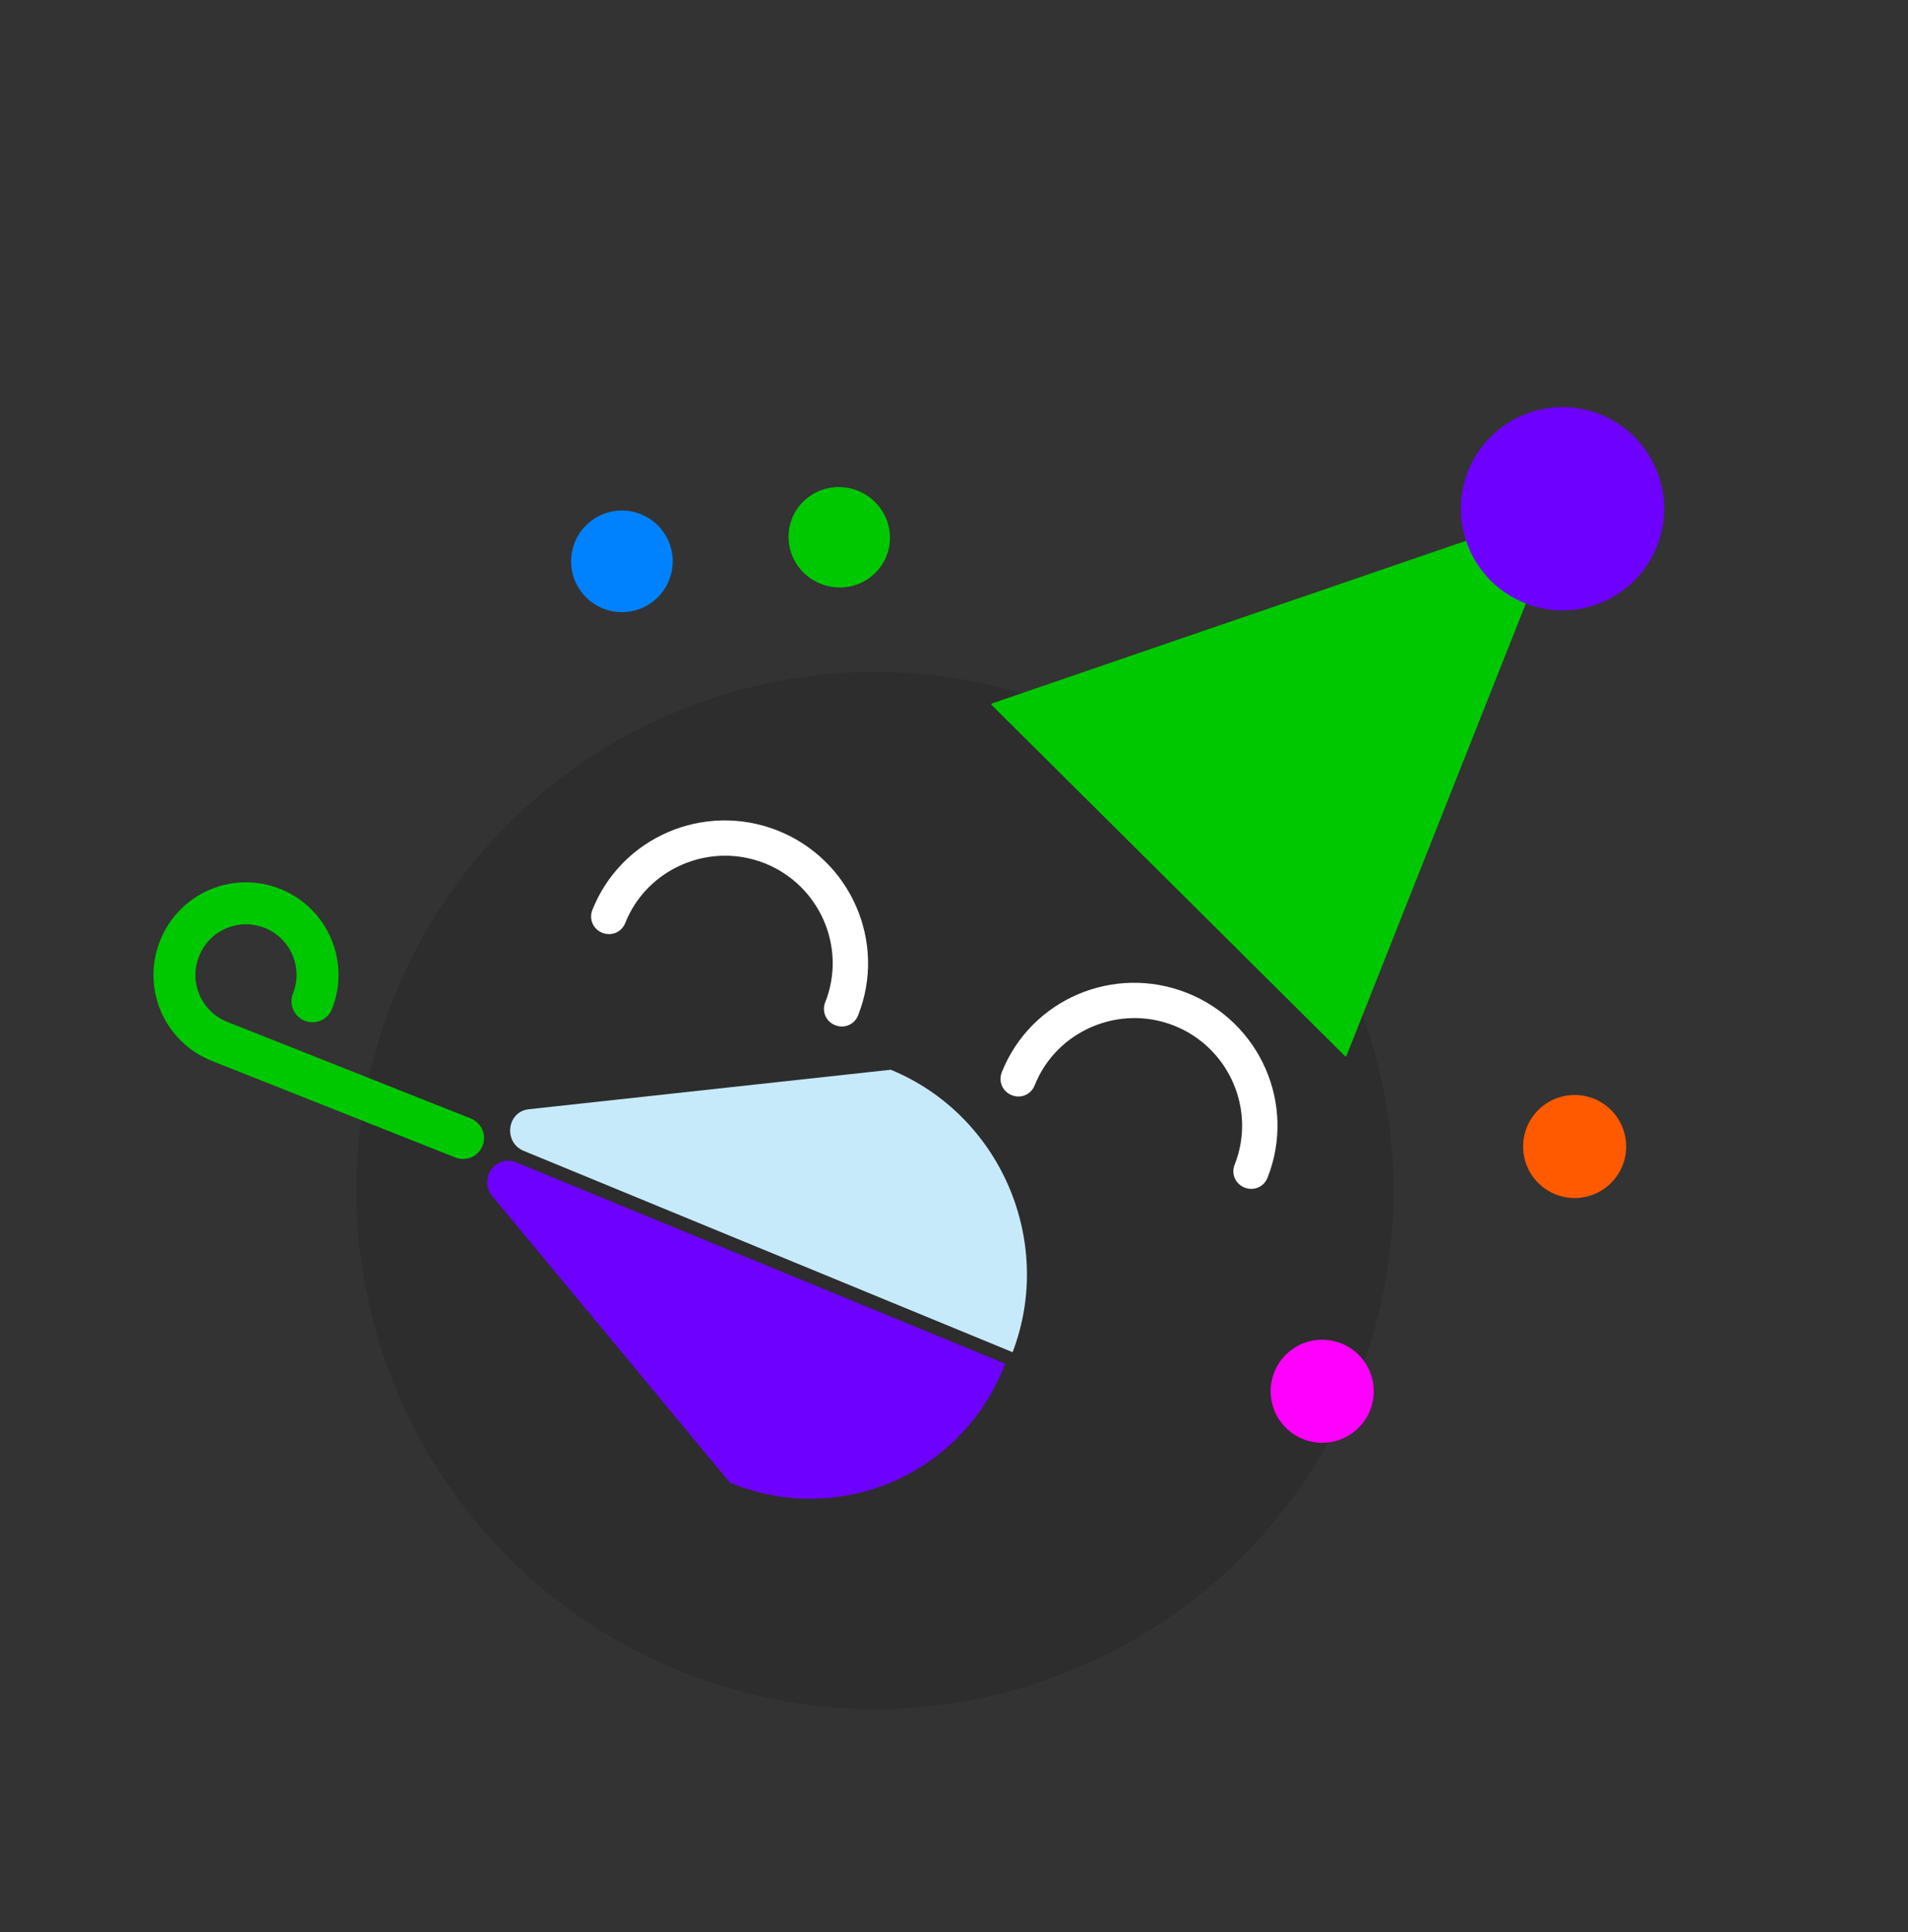 <svg width="80" height="81" viewBox="0 0 80 81" fill="none" xmlns="http://www.w3.org/2000/svg">
<rect x="0" y="0" width="80" height="81" fill="#333333" stroke="none"/>
<path d="M28.67 70.116C39.828 74.542 52.463 69.085 56.889 57.926C61.316 46.767 55.858 34.132 44.699 29.706C33.54 25.279 20.906 30.737 16.479 41.896C12.053 53.055 17.511 65.689 28.67 70.116Z" fill="#2D2D2D"/>
<path d="M42.457 56.686C44.233 52.039 41.946 46.738 37.349 44.845L22.172 46.501C21.251 46.601 21.095 47.891 21.961 48.247L42.457 56.686L42.457 56.686Z" fill="#C7EAFB"/>
<path d="M30.607 62.156L30.607 62.156C35.203 64.048 40.369 61.816 42.145 57.169L21.649 48.73C20.783 48.373 20.045 49.423 20.649 50.151L30.607 62.156L30.607 62.156Z" fill="#6E00FF"/>
<path d="M32.605 34.818C35.68 36.038 37.191 39.509 35.979 42.566C35.827 42.95 35.404 43.131 35.018 42.978C34.631 42.825 34.448 42.403 34.6 42.019C35.514 39.716 34.364 37.103 32.061 36.189C29.758 35.276 27.124 36.404 26.216 38.694C26.064 39.077 25.64 39.259 25.254 39.105C24.868 38.952 24.685 38.53 24.837 38.147C26.049 35.09 29.53 33.599 32.605 34.818Z" fill="white"/>
<path d="M49.771 41.625C52.846 42.845 54.358 46.316 53.145 49.373C52.993 49.757 52.57 49.938 52.184 49.785C51.798 49.632 51.614 49.21 51.767 48.826C52.68 46.523 51.53 43.91 49.227 42.996C46.925 42.083 44.29 43.211 43.382 45.5C43.23 45.884 42.807 46.066 42.421 45.912C42.035 45.759 41.851 45.337 42.003 44.953C43.216 41.897 46.696 40.405 49.771 41.625Z" fill="white"/>
<path d="M13.102 41.975C13.71 40.443 12.966 38.693 11.421 38.081C9.877 37.468 8.141 38.219 7.528 39.764C6.915 41.308 7.665 43.045 9.209 43.658L10.138 44.026L19.416 47.706" stroke="#00C800" stroke-width="1.758" stroke-linecap="round" stroke-linejoin="round"/>
<path d="M56.42 44.245L41.606 29.526L65.512 21.325L56.42 44.245Z" fill="#00C800" stroke="#00C800" stroke-width="0.078" stroke-linecap="round" stroke-linejoin="round"/>
<path d="M63.944 25.287C66.13 26.154 68.606 25.084 69.474 22.898C70.341 20.711 69.272 18.235 67.085 17.368C64.898 16.5 62.422 17.57 61.555 19.756C60.688 21.943 61.757 24.419 63.944 25.287Z" fill="#6E00FF"/>
<path d="M64.657 49.736C65.581 50.49 66.942 50.353 67.696 49.429C68.45 48.505 68.313 47.144 67.389 46.39C66.465 45.635 65.105 45.773 64.35 46.697C63.596 47.62 63.733 48.981 64.657 49.736Z" fill="#FF5A00"/>
<path d="M54.072 59.996C54.995 60.75 56.356 60.613 57.111 59.689C57.865 58.765 57.728 57.405 56.804 56.65C55.88 55.896 54.519 56.033 53.765 56.957C53.01 57.881 53.148 59.242 54.072 59.996Z" fill="#FF00FF"/>
<path d="M25.291 25.512C26.384 25.945 27.622 25.411 28.056 24.317C28.49 23.224 27.955 21.986 26.861 21.552C25.768 21.119 24.53 21.653 24.096 22.747C23.663 23.84 24.198 25.078 25.291 25.512Z" fill="#0082FF"/>
<path d="M34.414 24.475C35.508 24.909 36.74 24.387 37.168 23.308C37.596 22.231 37.056 21.005 35.963 20.571C34.869 20.138 33.636 20.66 33.209 21.738C32.781 22.816 33.321 24.041 34.414 24.475Z" fill="#00C800"/>
</svg>

